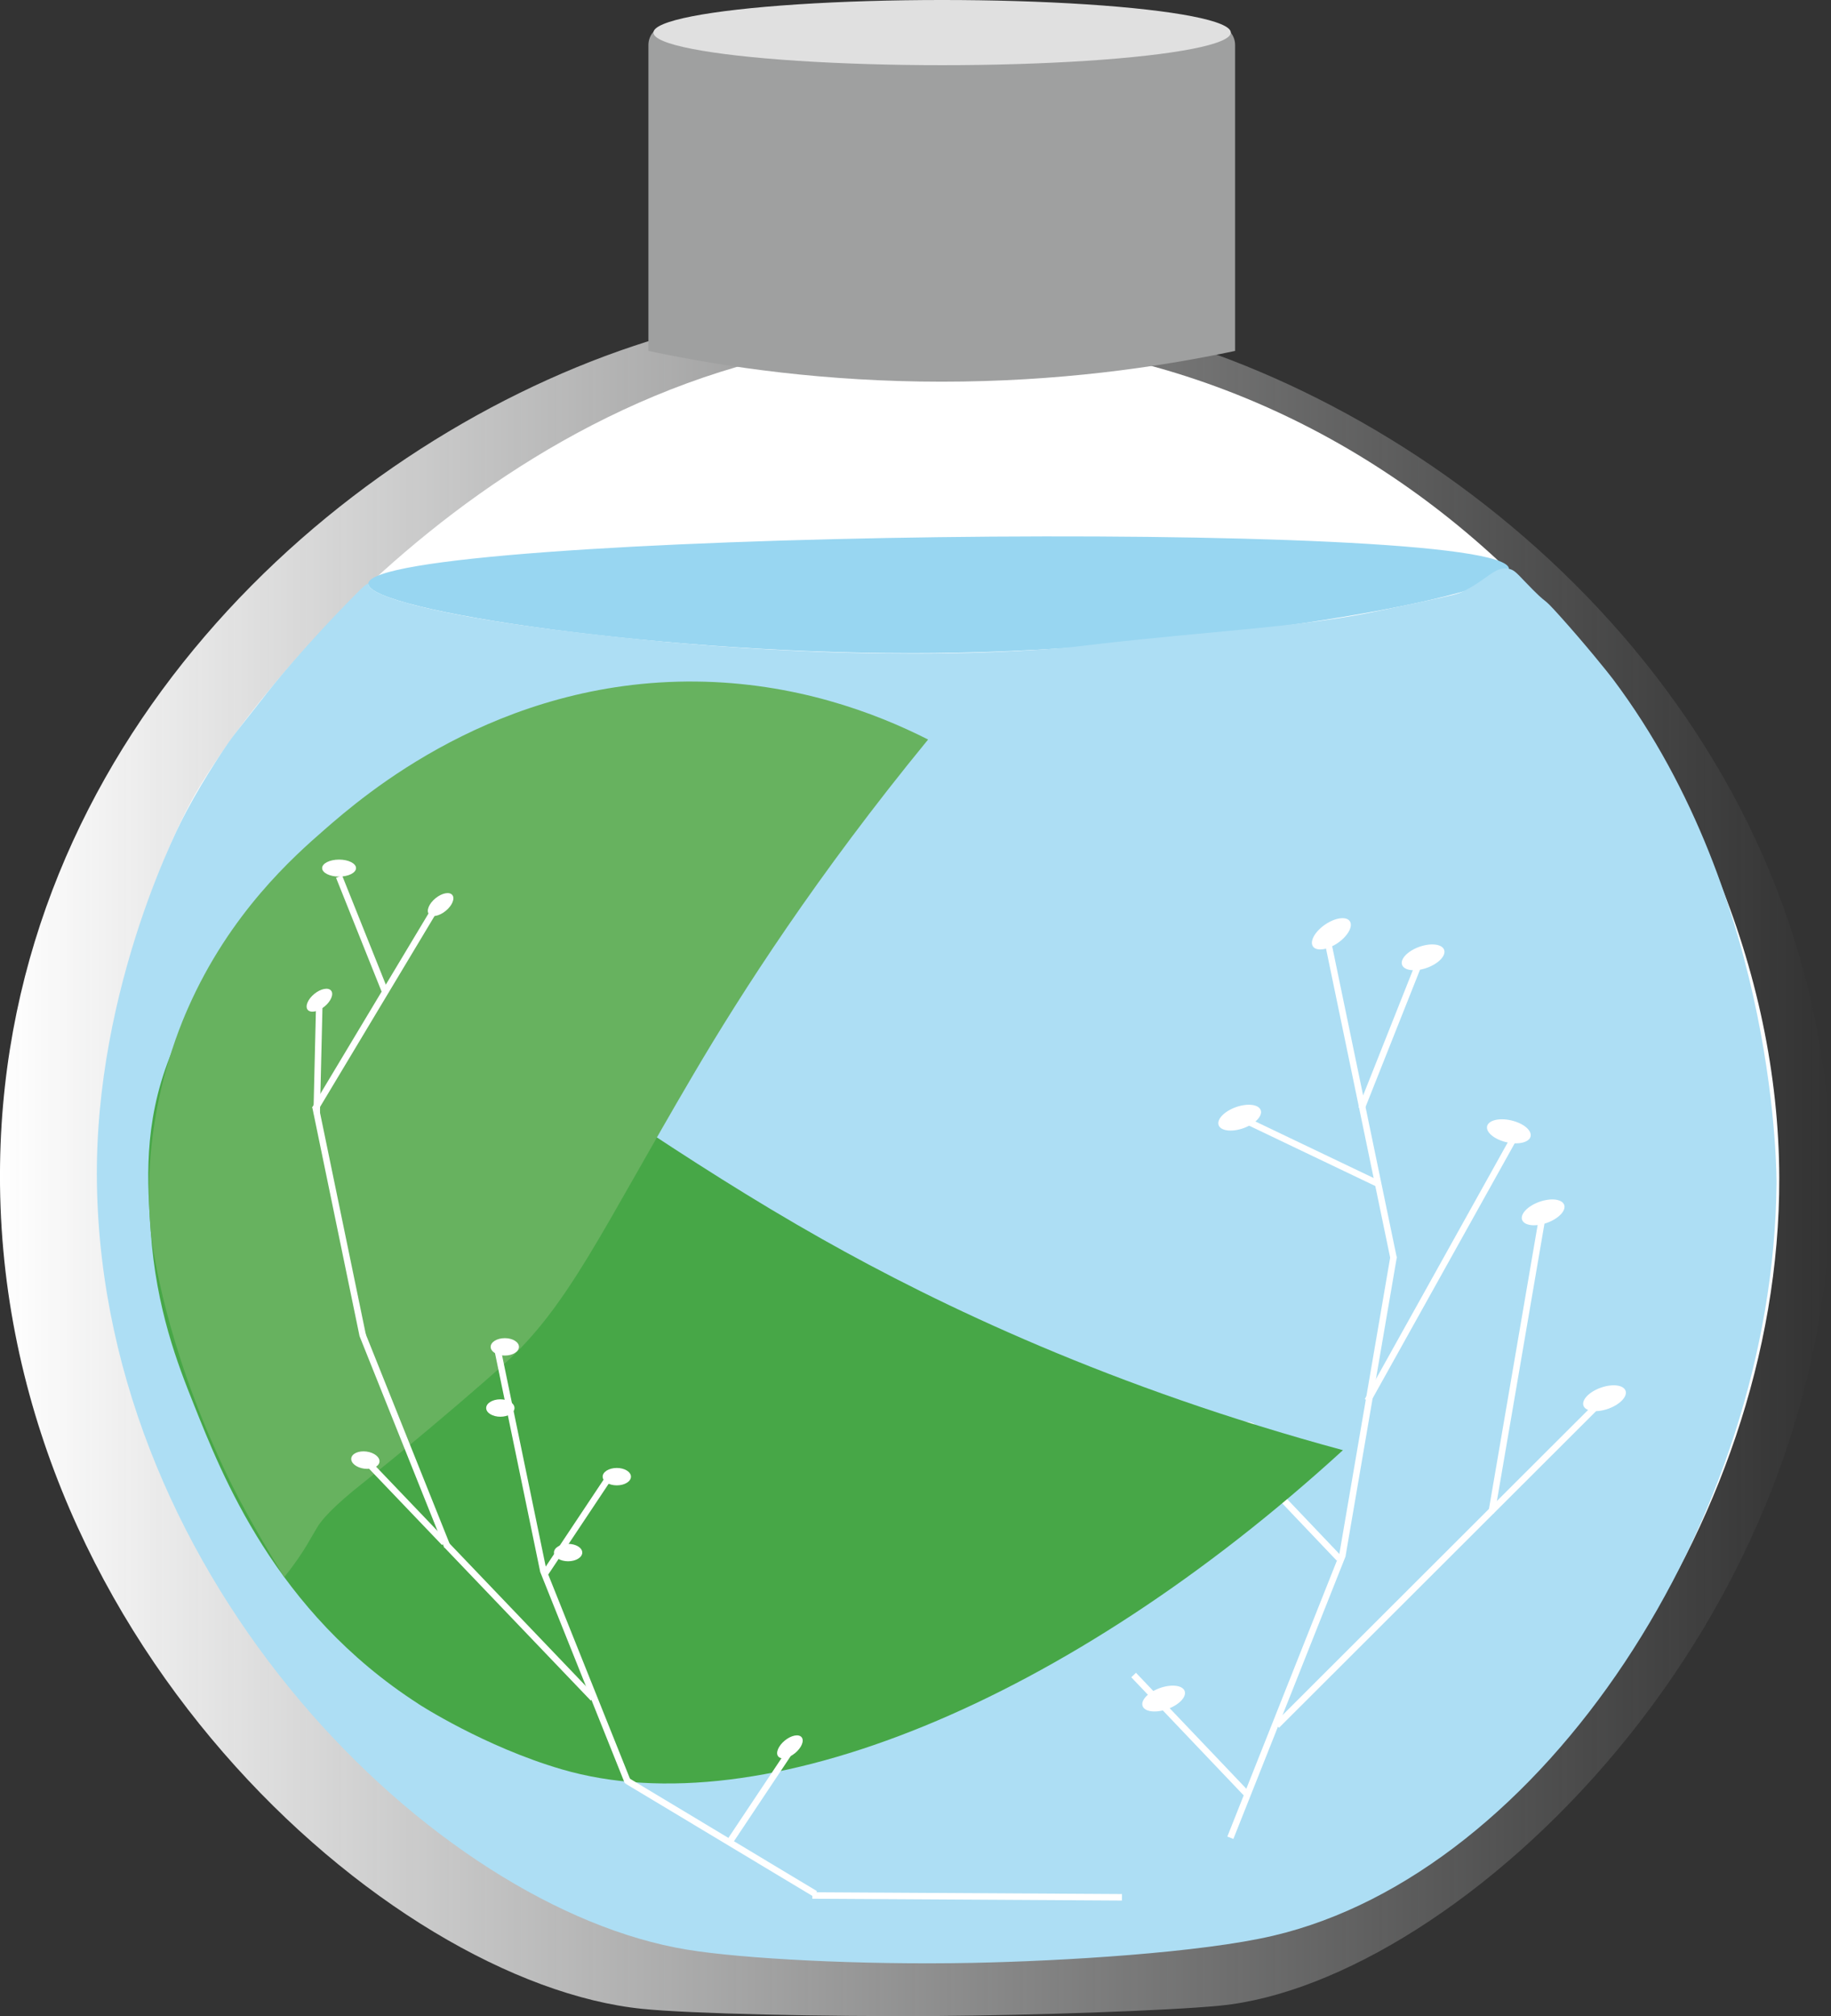 <?xml version="1.0" encoding="UTF-8"?>
<svg id="_레이어_2" data-name="레이어 2" xmlns="http://www.w3.org/2000/svg" xmlns:xlink="http://www.w3.org/1999/xlink" viewBox="0 0 282.04 310.49">
  <rect x="0" y="0" width="282.04" height="310.49" fill="#333333" stroke="none"/>
  <defs>
    <style>
      .cls-1 {
        fill: #fff;
      }

      .cls-2 {
        fill: url(#_무제_그라디언트_113);
      }

      .cls-3 {
        fill: none;
        stroke: #fff;
        stroke-miterlimit: 10;
      }

      .cls-4 {
        fill: #e0e0e0;
      }

      .cls-5 {
        fill: #47a747;
      }

      .cls-6 {
        fill: #67b25f;
      }

      .cls-7 {
        fill: #addef4;
      }

      .cls-8 {
        fill: #9fa0a0;
      }

      .cls-9 {
        fill: #98d6f1;
      }
    </style>
    <linearGradient id="_무제_그라디언트_113" data-name="무제 그라디언트 113" x1="0" y1="178.46" x2="282.04" y2="178.46" gradientUnits="userSpaceOnUse">
      <stop offset="0" stop-color="#fff"/>
      <stop offset="1" stop-color="#dcdddd" stop-opacity="0"/>
    </linearGradient>
  </defs>
  <g id="_레이어_1-2" data-name="레이어 1">
    <path class="cls-2" d="m282.01,179.2c1.44,71.5-57.77,126.08-94.03,129.67-7.95.79-29.31,1.5-43.59,1.6-17.61.12-38.25-.36-45.46-1.1C59.84,305.39-1.08,251.53.01,179.2.99,114.82,50.59,68.98,97.61,53.28c40.67-13.58,75.69-3.35,85.34-.2,47.6,15.55,97.76,61.52,99.06,126.13Z"/>
  </g>
  <g id="_레이어_2-2" data-name="레이어 2">
    <path class="cls-1" d="m144.71,52c74.55,0,129.17,65.63,129.36,129.36.17,54.51-39.48,106.92-77.58,115.83-11.06,2.59-32.21,3.89-46.34,4.17-17.24.34-35.42-.64-43.91-2.04-38.74-6.37-89.91-56.52-90.89-117.96-.49-30.65,13.47-56.75,13.48-56.75s.16-.31.31-.6c8.36-16.09,51.56-72.01,115.58-72.01Z"/>
    <path class="cls-9" d="m56.74,89.89c-.12,4.15,46.62,11.11,87.13,10.69,41.59-.44,88.75-8.79,88.57-12.98-.35-8.03-175.48-5.73-175.71,2.29Z"/>
    <path class="cls-7" d="m180.56,97.98c11-1.05,20.6-1.81,28.85-3.32,1.65-.3,4.22-.84,9.37-1.93,5.3-1.12,5.74-1.26,6.48-1.6,3.68-1.71,5.03-4.04,7.19-3.53.78.19,1.16.62,2.41,1.93,4.3,4.48,2.02,1.55,5.58,5.52,3.83,4.27,7.29,8.57,8.04,9.57,25.6,34.11,25.17,77.67,25.17,77.67-.51,51.91-36.01,106.11-77.58,115.83-11.06,2.59-32.21,3.89-46.34,4.17-17.24.34-35.42-.64-43.91-2.04-38.74-6.37-89.91-56.52-90.89-117.96-.49-30.65,13.47-56.75,13.48-56.75.05-.1.29-.56.31-.6,3-5.64,6.45-10.55,6.45-10.55,1.03-1.46,1.02-1.37,6.17-7.94,0,0,5.4-6.89,14.13-15.61,0,0,1.11-1.11,1.28-.94.01.01,0,.04.04.17.01.04.03.12.06.18.01.03.05.1.18.24.12.13.22.21.24.22.3.23.63.41.74.47.24.13.46.25.68.33.04.02.17.06.35.14.08.04.1.05.17.08.14.06.23.1.39.15.28.1.2.08.46.17.09.03.3.11.6.21.23.08.5.17.81.26.44.13.44.11.96.26.49.14.5.16,1.01.3.28.08.48.13.84.22.4.1.71.17.96.23.08.02.43.1.88.2.16.04.29.07.38.09.08.02.26.06.49.11.05.01.36.08.72.16.67.14,1.29.27,1.43.3,1.23.25,2.7.52,2.92.56,14.19,2.59,33.99,4.21,33.99,4.21,6.28.51,10.95.78,12.73.87,3.56.19,9.76.52,17.62.6,4.7.05,13.39.11,24.33-.62,6.76-.45,4.41-.54,19.85-2.02Z"/>
  </g>
  <g id="_레이어_3" data-name="레이어 3">
    <g>
      <path class="cls-8" d="m190.26,54.04c-12.06,2.56-27.39,4.74-45.19,4.74-17.8,0-33.14-2.18-45.19-4.74V6.93c0-1.7,1.38-3.07,3.07-3.07h84.23c1.7,0,3.07,1.38,3.07,3.07v47.12Z"/>
      <ellipse class="cls-4" cx="145.12" cy="5.02" rx="44.47" ry="5.02"/>
    </g>
  </g>
  <g id="_레이어_8" data-name="레이어 8">
    <g>
      <line class="cls-3" x1="204.54" y1="145" x2="214.68" y2="193.84"/>
      <line class="cls-3" x1="229.81" y1="232.67" x2="237.73" y2="186.5"/>
      <line class="cls-3" x1="210.66" y1="215.71" x2="233.46" y2="174.79"/>
      <line class="cls-3" x1="196.66" y1="265.73" x2="229.81" y2="232.63"/>
      <line class="cls-3" x1="206.76" y1="239.63" x2="214.68" y2="193.46"/>
      <line class="cls-3" x1="189.52" y1="283.02" x2="206.81" y2="239.48"/>
      <line class="cls-3" x1="209.71" y1="170.71" x2="219.04" y2="147.21"/>
      <line class="cls-3" x1="206.26" y1="239.99" x2="188.83" y2="221.67"/>
      <line class="cls-3" x1="192.05" y1="276.27" x2="174.62" y2="257.96"/>
      <line class="cls-3" x1="229.66" y1="232.78" x2="247.55" y2="214.92"/>
      <line class="cls-3" x1="212.44" y1="182.38" x2="191.94" y2="172.58"/>
      <ellipse class="cls-1" cx="205.08" cy="143.82" rx="3.44" ry="1.72" transform="translate(-45.39 141.18) rotate(-34.44)"/>
      <ellipse class="cls-1" cx="190.96" cy="172.11" rx="3.44" ry="1.72" transform="translate(-46.64 73.96) rotate(-19.58)"/>
      <ellipse class="cls-1" cx="219.21" cy="147.42" rx="3.44" ry="1.72" transform="translate(-36.73 82) rotate(-19.58)"/>
      <ellipse class="cls-1" cx="232.4" cy="174.21" rx="1.72" ry="3.44" transform="translate(9.58 360.51) rotate(-76.75)"/>
      <ellipse class="cls-1" cx="190.36" cy="220.93" rx="3.44" ry="1.72" transform="translate(-63.04 76.58) rotate(-19.58)"/>
      <ellipse class="cls-1" cx="237.7" cy="186.69" rx="3.44" ry="1.72" transform="translate(-48.82 90.47) rotate(-19.58)"/>
      <ellipse class="cls-1" cx="247.16" cy="215.31" rx="3.44" ry="1.72" transform="translate(-57.87 95.3) rotate(-19.58)"/>
      <ellipse class="cls-1" cx="179.25" cy="261.57" rx="3.44" ry="1.72" transform="translate(-77.3 75.21) rotate(-19.58)"/>
    </g>
  </g>
  <g id="_레이어_4_사본" data-name="레이어 4 사본">
    <g>
      <path class="cls-5" d="m64.48,262.42c-22.14-14.23-30.32-35.37-34.63-46.14-2.43-6.06-5.82-14.74-6.63-26.66-.5-7.32-1.2-16.4,2.95-26.89,2.18-5.49,5.48-13.52,11.37-16.83,16.12-9.07,46.13,20.7,89.08,44.91,18.26,10.3,44.75,22.92,80.24,32.52-42.32,38.7-89.47,58.18-120.33,49.15-11.97-3.5-22.05-10.05-22.05-10.05Z"/>
      <path class="cls-6" d="m43.78,242.88c-1.28-2.08-5.34-8.71-8.06-14.2-.56-1.12-1.1-2.26-1.1-2.26,0,0-1.9-4.01-3.52-8.04-6.82-16.95-7.88-28.77-7.88-28.77-1.51-16.72,3.81-30,5.74-34.36,6.47-14.67,16.26-23.33,21.01-27.47,5.9-5.14,26.51-23.12,57.19-22.82,15.23.15,27.56,4.75,35.8,8.93-17.15,20.92-28.73,38.96-36.08,51.45-14.22,24.15-19.25,35.8-29.39,44.88-.46.42-5.01,4.47-11.26,9.71-4.22,3.54-7.78,6.42-10.28,8.41-4.74,3.75-6.48,5.79-7.15,6.98-.1.18-.71,1.23-1.56,2.66-.32.54-.74,1.2-1.32,2.04-.85,1.23-1.6,2.2-2.12,2.85Z"/>
    </g>
  </g>
  <g id="_레이어_7" data-name="레이어 7">
    <g>
      <line class="cls-3" x1="67.21" y1="139.64" x2="48.5" y2="170.83"/>
      <line class="cls-3" x1="55.87" y1="205.65" x2="48.59" y2="170.43"/>
      <line class="cls-3" x1="68.89" y1="238.16" x2="55.83" y2="205.54"/>
      <line class="cls-3" x1="91.36" y1="261.55" x2="68.78" y2="237.94"/>
      <line class="cls-3" x1="172.82" y1="292.19" x2="125.13" y2="291.91"/>
      <line class="cls-3" x1="83.7" y1="241.97" x2="76.42" y2="206.75"/>
      <line class="cls-3" x1="96.72" y1="274.48" x2="83.66" y2="241.86"/>
      <line class="cls-3" x1="125.59" y1="291.67" x2="96.61" y2="274.26"/>
      <line class="cls-3" x1="59.28" y1="152.61" x2="52.23" y2="135"/>
      <line class="cls-3" x1="84.03" y1="242.21" x2="94.15" y2="227.01"/>
      <line class="cls-3" x1="112.18" y1="283.97" x2="122.31" y2="268.77"/>
      <line class="cls-3" x1="68.45" y1="237.6" x2="56.27" y2="224.86"/>
      <line class="cls-3" x1="48.78" y1="171.52" x2="49.2" y2="153.91"/>
      <ellipse class="cls-1" cx="95.01" cy="227.41" rx="2.18" ry="1.34"/>
      <ellipse class="cls-1" cx="87.51" cy="239.1" rx="2.18" ry="1.34"/>
      <ellipse class="cls-1" cx="77.07" cy="216.84" rx="2.18" ry="1.34"/>
      <ellipse class="cls-1" cx="77.76" cy="207.42" rx="2.18" ry="1.34"/>
      <ellipse class="cls-1" cx="49.2" cy="154.03" rx="2.33" ry="1.25" transform="translate(-86.54 66.17) rotate(-39.37)"/>
      <ellipse class="cls-1" cx="67.87" cy="139.3" rx="2.33" ry="1.25" transform="translate(-72.96 74.67) rotate(-39.37)"/>
      <ellipse class="cls-1" cx="56.27" cy="224.87" rx="1.33" ry="2.19" transform="translate(-173.97 251.66) rotate(-82.59)"/>
      <ellipse class="cls-1" cx="121.68" cy="269.01" rx="2.33" ry="1.25" transform="translate(-143.03 138.24) rotate(-39.37)"/>
    </g>
    <ellipse class="cls-1" cx="52.23" cy="133.69" rx="2.61" ry="1.31"/>
  </g>
</svg>